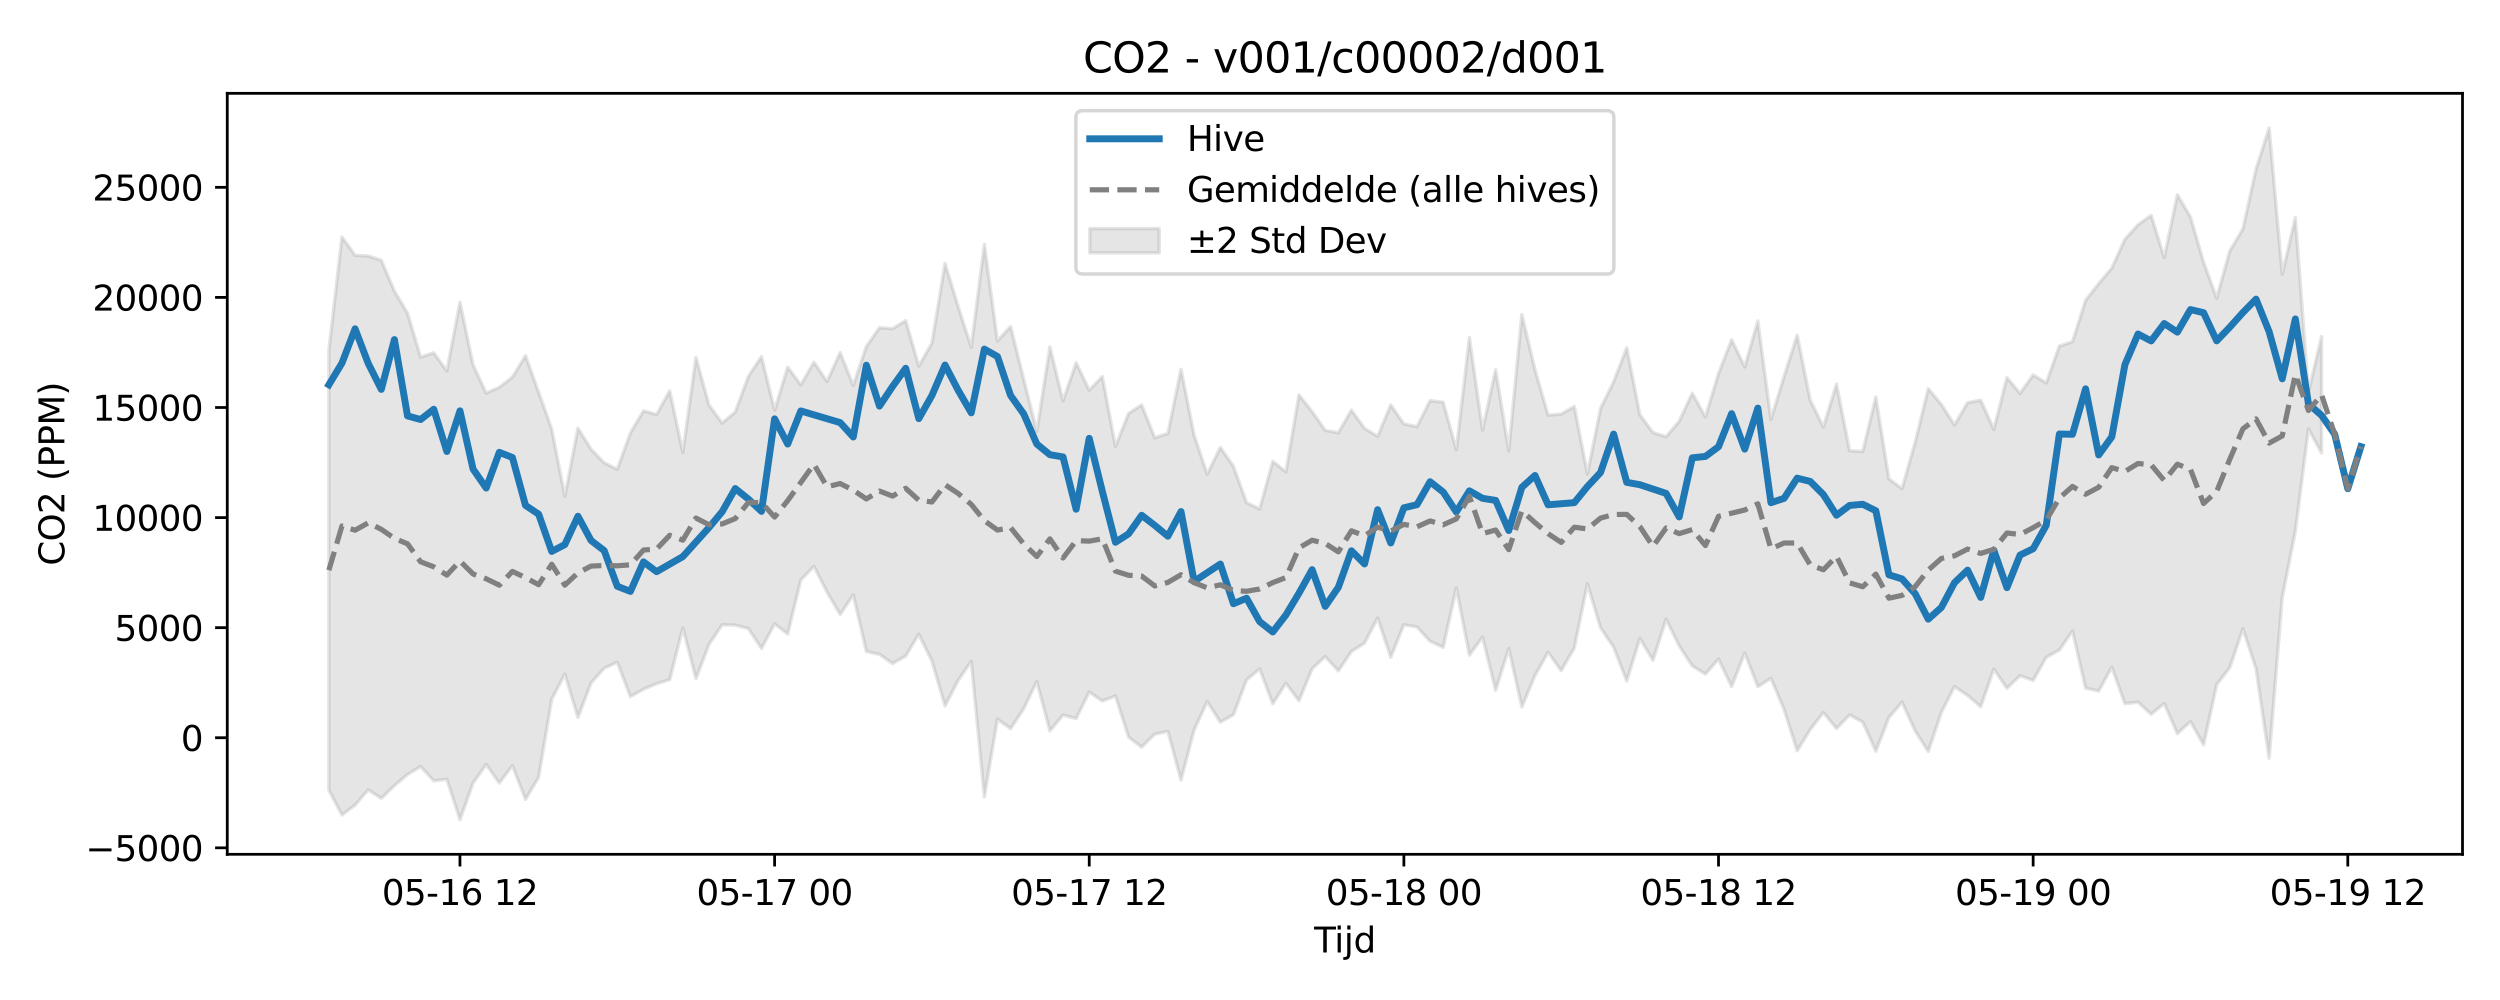 <?xml version="1.0" encoding="utf-8" standalone="no"?>
<!DOCTYPE svg PUBLIC "-//W3C//DTD SVG 1.1//EN"
  "http://www.w3.org/Graphics/SVG/1.1/DTD/svg11.dtd">
<svg xmlns:xlink="http://www.w3.org/1999/xlink" width="720pt" height="288pt" viewBox="0 0 720 288" xmlns="http://www.w3.org/2000/svg" version="1.1">
 <defs>
  <style type="text/css">*{stroke-linejoin: round; stroke-linecap: butt}</style>
 </defs>
 <g id="figure_1">
  <g id="patch_1">
   <path d="M 0 288 
L 720 288 
L 720 0 
L 0 0 
z
" style="fill: #ffffff"/>
  </g>
  <g id="axes_1">
   <g id="patch_2">
    <path d="M 65.45 246.04 
L 709.2 246.04 
L 709.2 26.88 
L 65.45 26.88 
z
" style="fill: #ffffff"/>
   </g>
   <g id="FillBetweenPolyCollection_1">
    <defs>
     <path id="m7b0a64f5c0" d="M 94.711 -187.105 
L 94.711 -60.444 
L 98.487 -53.278 
L 102.263 -56.125 
L 106.038 -60.528 
L 109.814 -58.082 
L 113.59 -61.731 
L 117.365 -64.945 
L 121.141 -67.249 
L 124.917 -63.123 
L 128.692 -63.561 
L 132.468 -51.922 
L 136.244 -62.464 
L 140.019 -67.837 
L 143.795 -62.475 
L 147.571 -67.475 
L 151.346 -57.77 
L 155.122 -64.133 
L 158.898 -86.583 
L 162.673 -93.879 
L 166.449 -81.351 
L 170.225 -91.306 
L 174 -95.537 
L 177.776 -97.258 
L 181.552 -87.353 
L 185.327 -89.508 
L 189.103 -91.106 
L 192.879 -92.249 
L 196.654 -107.165 
L 200.43 -92.537 
L 204.205 -102.428 
L 207.981 -108.059 
L 211.757 -107.961 
L 215.532 -106.969 
L 219.308 -101.253 
L 223.084 -108.313 
L 226.859 -105.41 
L 230.635 -120.956 
L 234.411 -124.876 
L 238.186 -117.472 
L 241.962 -111.011 
L 245.738 -116.685 
L 249.513 -100.387 
L 253.289 -99.539 
L 257.065 -96.896 
L 260.84 -99.074 
L 264.616 -105.324 
L 268.392 -97.644 
L 272.167 -84.689 
L 275.943 -92.015 
L 279.719 -97.522 
L 283.494 -58.496 
L 287.27 -80.892 
L 291.046 -78.141 
L 294.821 -83.882 
L 298.597 -91.695 
L 302.373 -77.505 
L 306.148 -82.047 
L 309.924 -81.052 
L 313.7 -88.68 
L 317.475 -86.093 
L 321.251 -87.578 
L 325.027 -75.714 
L 328.802 -72.817 
L 332.578 -76.567 
L 336.354 -77.358 
L 340.129 -63.313 
L 343.905 -77.748 
L 347.681 -85.948 
L 351.456 -80.018 
L 355.232 -82.149 
L 359.008 -92.171 
L 362.783 -95.346 
L 366.559 -85.295 
L 370.335 -91.21 
L 374.11 -86.142 
L 377.886 -95.381 
L 381.662 -98.91 
L 385.437 -94.781 
L 389.213 -100.367 
L 392.988 -102.785 
L 396.764 -110.024 
L 400.54 -98.703 
L 404.315 -108.068 
L 408.091 -107.424 
L 411.867 -103.315 
L 415.642 -101.573 
L 419.418 -118.607 
L 423.194 -99.331 
L 426.969 -104.513 
L 430.745 -89.19 
L 434.521 -101.226 
L 438.296 -84.387 
L 442.072 -93.44 
L 445.848 -100.153 
L 449.623 -94.847 
L 453.399 -101.395 
L 457.175 -119.837 
L 460.95 -107.203 
L 464.726 -101.606 
L 468.502 -91.882 
L 472.277 -104.135 
L 476.053 -97.851 
L 479.829 -109.66 
L 483.604 -101.975 
L 487.38 -96.219 
L 491.156 -93.853 
L 494.931 -98.172 
L 498.707 -90.28 
L 502.483 -99.911 
L 506.258 -90.246 
L 510.034 -92.628 
L 513.81 -83.674 
L 517.585 -71.761 
L 521.361 -77.88 
L 525.137 -82.792 
L 528.912 -78.2 
L 532.688 -82.088 
L 536.464 -80.06 
L 540.239 -71.636 
L 544.015 -81.387 
L 547.791 -85.769 
L 551.566 -77.477 
L 555.342 -71.582 
L 559.118 -82.838 
L 562.893 -90.273 
L 566.669 -87.716 
L 570.445 -84.475 
L 574.22 -95.284 
L 577.996 -89.759 
L 581.771 -93.396 
L 585.547 -92.038 
L 589.323 -98.691 
L 593.098 -100.789 
L 596.874 -106.242 
L 600.65 -89.82 
L 604.425 -88.989 
L 608.201 -95.857 
L 611.977 -85.34 
L 615.752 -85.765 
L 619.528 -82.292 
L 623.304 -85.388 
L 627.079 -76.699 
L 630.855 -80.175 
L 634.631 -73.492 
L 638.406 -90.816 
L 642.182 -95.739 
L 645.958 -106.903 
L 649.733 -95.431 
L 653.509 -69.611 
L 657.285 -115.909 
L 661.06 -135.003 
L 664.836 -164.475 
L 668.612 -157.532 
L 668.612 -191.076 
L 668.612 -191.076 
L 664.836 -175.093 
L 661.06 -225.334 
L 657.285 -208.996 
L 653.509 -251.158 
L 649.733 -239.272 
L 645.958 -222.105 
L 642.182 -215.744 
L 638.406 -202.152 
L 634.631 -212.501 
L 630.855 -225.487 
L 627.079 -231.922 
L 623.304 -213.811 
L 619.528 -225.991 
L 615.752 -223.26 
L 611.977 -219.089 
L 608.201 -210.789 
L 604.425 -206.336 
L 600.65 -201.491 
L 596.874 -189.58 
L 593.098 -188.325 
L 589.323 -177.73 
L 585.547 -180.012 
L 581.771 -174.715 
L 577.996 -179.248 
L 574.22 -164.304 
L 570.445 -172.755 
L 566.669 -172.029 
L 562.893 -165.588 
L 559.118 -171.502 
L 555.342 -176.057 
L 551.566 -160.604 
L 547.791 -147.289 
L 544.015 -150.065 
L 540.239 -173.669 
L 536.464 -157.962 
L 532.688 -158.207 
L 528.912 -177.362 
L 525.137 -165.024 
L 521.361 -172.724 
L 517.585 -191.468 
L 513.81 -179.549 
L 510.034 -167.215 
L 506.258 -195.549 
L 502.483 -182.325 
L 498.707 -190.163 
L 494.931 -180.408 
L 491.156 -167.897 
L 487.38 -174.751 
L 483.604 -166.671 
L 479.829 -162.204 
L 476.053 -163.425 
L 472.277 -168.575 
L 468.502 -187.835 
L 464.726 -178.037 
L 460.95 -170.373 
L 457.175 -151.492 
L 453.399 -170.934 
L 449.623 -168.745 
L 445.848 -168.451 
L 442.072 -181.538 
L 438.296 -197.419 
L 434.521 -158.177 
L 430.745 -181.523 
L 426.969 -164.136 
L 423.194 -190.748 
L 419.418 -158.499 
L 415.642 -172.156 
L 411.867 -172.624 
L 408.091 -165.134 
L 404.315 -165.889 
L 400.54 -171.371 
L 396.764 -162.354 
L 392.988 -164.627 
L 389.213 -169.891 
L 385.437 -163.368 
L 381.662 -164.066 
L 377.886 -169.45 
L 374.11 -174.274 
L 370.335 -152.114 
L 366.559 -155.125 
L 362.783 -141.398 
L 359.008 -143.257 
L 355.232 -153.719 
L 351.456 -159.143 
L 347.681 -151.454 
L 343.905 -162.636 
L 340.129 -181.654 
L 336.354 -163.167 
L 332.578 -161.921 
L 328.802 -171.378 
L 325.027 -168.927 
L 321.251 -159.44 
L 317.475 -179.556 
L 313.7 -175.627 
L 309.924 -183.516 
L 306.148 -172.548 
L 302.373 -188.106 
L 298.597 -163.743 
L 294.821 -178.84 
L 291.046 -193.989 
L 287.27 -189.79 
L 283.494 -217.617 
L 279.719 -187.956 
L 275.943 -199.765 
L 272.167 -212.116 
L 268.392 -189.207 
L 264.616 -182.557 
L 260.84 -195.654 
L 257.065 -193.342 
L 253.289 -193.624 
L 249.513 -188.223 
L 245.738 -176.984 
L 241.962 -186.466 
L 238.186 -178.114 
L 234.411 -183.705 
L 230.635 -177.158 
L 226.859 -182.252 
L 223.084 -169.85 
L 219.308 -185.285 
L 215.532 -179.594 
L 211.757 -169.344 
L 207.981 -166.145 
L 204.205 -171.314 
L 200.43 -185.058 
L 196.654 -157.712 
L 192.879 -175.436 
L 189.103 -168.634 
L 185.327 -169.672 
L 181.552 -163.309 
L 177.776 -152.846 
L 174 -154.721 
L 170.225 -158.628 
L 166.449 -164.668 
L 162.673 -145.099 
L 158.898 -164.419 
L 155.122 -175.077 
L 151.346 -185.539 
L 147.571 -179.387 
L 143.795 -176.456 
L 140.019 -174.781 
L 136.244 -182.924 
L 132.468 -200.938 
L 128.692 -181.185 
L 124.917 -186.399 
L 121.141 -185.162 
L 117.365 -197.819 
L 113.59 -204.156 
L 109.814 -213.046 
L 106.038 -214.29 
L 102.263 -214.473 
L 98.487 -219.747 
L 94.711 -187.105 
z
" style="stroke: #808080; stroke-opacity: 0.2"/>
    </defs>
    <g clip-path="url(#p92a43fdd77)">
     <use xlink:href="#m7b0a64f5c0" x="0" y="288" style="fill: #808080; fill-opacity: 0.2; stroke: #808080; stroke-opacity: 0.2"/>
    </g>
   </g>
   <g id="matplotlib.axis_1">
    <g id="xtick_1">
     <g id="line2d_1">
      <defs>
       <path id="m79f111b40e" d="M 0 0 
L 0 3.5 
" style="stroke: #000000; stroke-width: 0.8"/>
      </defs>
      <g>
       <use xlink:href="#m79f111b40e" x="132.468" y="246.04" style="stroke: #000000; stroke-width: 0.8"/>
      </g>
     </g>
     <g id="text_1">
      <!-- 05-16 12 -->
      <g transform="translate(109.987 260.638) scale(0.1 -0.1)">
       <defs>
        <path id="DejaVuSans-30" d="M 2034 4250 
Q 1547 4250 1301 3770 
Q 1056 3291 1056 2328 
Q 1056 1369 1301 889 
Q 1547 409 2034 409 
Q 2525 409 2770 889 
Q 3016 1369 3016 2328 
Q 3016 3291 2770 3770 
Q 2525 4250 2034 4250 
z
M 2034 4750 
Q 2819 4750 3233 4129 
Q 3647 3509 3647 2328 
Q 3647 1150 3233 529 
Q 2819 -91 2034 -91 
Q 1250 -91 836 529 
Q 422 1150 422 2328 
Q 422 3509 836 4129 
Q 1250 4750 2034 4750 
z
" transform="scale(0.016)"/>
        <path id="DejaVuSans-35" d="M 691 4666 
L 3169 4666 
L 3169 4134 
L 1269 4134 
L 1269 2991 
Q 1406 3038 1543 3061 
Q 1681 3084 1819 3084 
Q 2600 3084 3056 2656 
Q 3513 2228 3513 1497 
Q 3513 744 3044 326 
Q 2575 -91 1722 -91 
Q 1428 -91 1123 -41 
Q 819 9 494 109 
L 494 744 
Q 775 591 1075 516 
Q 1375 441 1709 441 
Q 2250 441 2565 725 
Q 2881 1009 2881 1497 
Q 2881 1984 2565 2268 
Q 2250 2553 1709 2553 
Q 1456 2553 1204 2497 
Q 953 2441 691 2322 
L 691 4666 
z
" transform="scale(0.016)"/>
        <path id="DejaVuSans-2d" d="M 313 2009 
L 1997 2009 
L 1997 1497 
L 313 1497 
L 313 2009 
z
" transform="scale(0.016)"/>
        <path id="DejaVuSans-31" d="M 794 531 
L 1825 531 
L 1825 4091 
L 703 3866 
L 703 4441 
L 1819 4666 
L 2450 4666 
L 2450 531 
L 3481 531 
L 3481 0 
L 794 0 
L 794 531 
z
" transform="scale(0.016)"/>
        <path id="DejaVuSans-36" d="M 2113 2584 
Q 1688 2584 1439 2293 
Q 1191 2003 1191 1497 
Q 1191 994 1439 701 
Q 1688 409 2113 409 
Q 2538 409 2786 701 
Q 3034 994 3034 1497 
Q 3034 2003 2786 2293 
Q 2538 2584 2113 2584 
z
M 3366 4563 
L 3366 3988 
Q 3128 4100 2886 4159 
Q 2644 4219 2406 4219 
Q 1781 4219 1451 3797 
Q 1122 3375 1075 2522 
Q 1259 2794 1537 2939 
Q 1816 3084 2150 3084 
Q 2853 3084 3261 2657 
Q 3669 2231 3669 1497 
Q 3669 778 3244 343 
Q 2819 -91 2113 -91 
Q 1303 -91 875 529 
Q 447 1150 447 2328 
Q 447 3434 972 4092 
Q 1497 4750 2381 4750 
Q 2619 4750 2861 4703 
Q 3103 4656 3366 4563 
z
" transform="scale(0.016)"/>
        <path id="DejaVuSans-20" transform="scale(0.016)"/>
        <path id="DejaVuSans-32" d="M 1228 531 
L 3431 531 
L 3431 0 
L 469 0 
L 469 531 
Q 828 903 1448 1529 
Q 2069 2156 2228 2338 
Q 2531 2678 2651 2914 
Q 2772 3150 2772 3378 
Q 2772 3750 2511 3984 
Q 2250 4219 1831 4219 
Q 1534 4219 1204 4116 
Q 875 4013 500 3803 
L 500 4441 
Q 881 4594 1212 4672 
Q 1544 4750 1819 4750 
Q 2544 4750 2975 4387 
Q 3406 4025 3406 3419 
Q 3406 3131 3298 2873 
Q 3191 2616 2906 2266 
Q 2828 2175 2409 1742 
Q 1991 1309 1228 531 
z
" transform="scale(0.016)"/>
       </defs>
       <use xlink:href="#DejaVuSans-30"/>
       <use xlink:href="#DejaVuSans-35" transform="translate(63.623 0)"/>
       <use xlink:href="#DejaVuSans-2d" transform="translate(127.246 0)"/>
       <use xlink:href="#DejaVuSans-31" transform="translate(163.33 0)"/>
       <use xlink:href="#DejaVuSans-36" transform="translate(226.953 0)"/>
       <use xlink:href="#DejaVuSans-20" transform="translate(290.576 0)"/>
       <use xlink:href="#DejaVuSans-31" transform="translate(322.363 0)"/>
       <use xlink:href="#DejaVuSans-32" transform="translate(385.986 0)"/>
      </g>
     </g>
    </g>
    <g id="xtick_2">
     <g id="line2d_2">
      <g>
       <use xlink:href="#m79f111b40e" x="223.084" y="246.04" style="stroke: #000000; stroke-width: 0.8"/>
      </g>
     </g>
     <g id="text_2">
      <!-- 05-17 00 -->
      <g transform="translate(200.603 260.638) scale(0.1 -0.1)">
       <defs>
        <path id="DejaVuSans-37" d="M 525 4666 
L 3525 4666 
L 3525 4397 
L 1831 0 
L 1172 0 
L 2766 4134 
L 525 4134 
L 525 4666 
z
" transform="scale(0.016)"/>
       </defs>
       <use xlink:href="#DejaVuSans-30"/>
       <use xlink:href="#DejaVuSans-35" transform="translate(63.623 0)"/>
       <use xlink:href="#DejaVuSans-2d" transform="translate(127.246 0)"/>
       <use xlink:href="#DejaVuSans-31" transform="translate(163.33 0)"/>
       <use xlink:href="#DejaVuSans-37" transform="translate(226.953 0)"/>
       <use xlink:href="#DejaVuSans-20" transform="translate(290.576 0)"/>
       <use xlink:href="#DejaVuSans-30" transform="translate(322.363 0)"/>
       <use xlink:href="#DejaVuSans-30" transform="translate(385.986 0)"/>
      </g>
     </g>
    </g>
    <g id="xtick_3">
     <g id="line2d_3">
      <g>
       <use xlink:href="#m79f111b40e" x="313.7" y="246.04" style="stroke: #000000; stroke-width: 0.8"/>
      </g>
     </g>
     <g id="text_3">
      <!-- 05-17 12 -->
      <g transform="translate(291.219 260.638) scale(0.1 -0.1)">
       <use xlink:href="#DejaVuSans-30"/>
       <use xlink:href="#DejaVuSans-35" transform="translate(63.623 0)"/>
       <use xlink:href="#DejaVuSans-2d" transform="translate(127.246 0)"/>
       <use xlink:href="#DejaVuSans-31" transform="translate(163.33 0)"/>
       <use xlink:href="#DejaVuSans-37" transform="translate(226.953 0)"/>
       <use xlink:href="#DejaVuSans-20" transform="translate(290.576 0)"/>
       <use xlink:href="#DejaVuSans-31" transform="translate(322.363 0)"/>
       <use xlink:href="#DejaVuSans-32" transform="translate(385.986 0)"/>
      </g>
     </g>
    </g>
    <g id="xtick_4">
     <g id="line2d_4">
      <g>
       <use xlink:href="#m79f111b40e" x="404.315" y="246.04" style="stroke: #000000; stroke-width: 0.8"/>
      </g>
     </g>
     <g id="text_4">
      <!-- 05-18 00 -->
      <g transform="translate(381.835 260.638) scale(0.1 -0.1)">
       <defs>
        <path id="DejaVuSans-38" d="M 2034 2216 
Q 1584 2216 1326 1975 
Q 1069 1734 1069 1313 
Q 1069 891 1326 650 
Q 1584 409 2034 409 
Q 2484 409 2743 651 
Q 3003 894 3003 1313 
Q 3003 1734 2745 1975 
Q 2488 2216 2034 2216 
z
M 1403 2484 
Q 997 2584 770 2862 
Q 544 3141 544 3541 
Q 544 4100 942 4425 
Q 1341 4750 2034 4750 
Q 2731 4750 3128 4425 
Q 3525 4100 3525 3541 
Q 3525 3141 3298 2862 
Q 3072 2584 2669 2484 
Q 3125 2378 3379 2068 
Q 3634 1759 3634 1313 
Q 3634 634 3220 271 
Q 2806 -91 2034 -91 
Q 1263 -91 848 271 
Q 434 634 434 1313 
Q 434 1759 690 2068 
Q 947 2378 1403 2484 
z
M 1172 3481 
Q 1172 3119 1398 2916 
Q 1625 2713 2034 2713 
Q 2441 2713 2670 2916 
Q 2900 3119 2900 3481 
Q 2900 3844 2670 4047 
Q 2441 4250 2034 4250 
Q 1625 4250 1398 4047 
Q 1172 3844 1172 3481 
z
" transform="scale(0.016)"/>
       </defs>
       <use xlink:href="#DejaVuSans-30"/>
       <use xlink:href="#DejaVuSans-35" transform="translate(63.623 0)"/>
       <use xlink:href="#DejaVuSans-2d" transform="translate(127.246 0)"/>
       <use xlink:href="#DejaVuSans-31" transform="translate(163.33 0)"/>
       <use xlink:href="#DejaVuSans-38" transform="translate(226.953 0)"/>
       <use xlink:href="#DejaVuSans-20" transform="translate(290.576 0)"/>
       <use xlink:href="#DejaVuSans-30" transform="translate(322.363 0)"/>
       <use xlink:href="#DejaVuSans-30" transform="translate(385.986 0)"/>
      </g>
     </g>
    </g>
    <g id="xtick_5">
     <g id="line2d_5">
      <g>
       <use xlink:href="#m79f111b40e" x="494.931" y="246.04" style="stroke: #000000; stroke-width: 0.8"/>
      </g>
     </g>
     <g id="text_5">
      <!-- 05-18 12 -->
      <g transform="translate(472.451 260.638) scale(0.1 -0.1)">
       <use xlink:href="#DejaVuSans-30"/>
       <use xlink:href="#DejaVuSans-35" transform="translate(63.623 0)"/>
       <use xlink:href="#DejaVuSans-2d" transform="translate(127.246 0)"/>
       <use xlink:href="#DejaVuSans-31" transform="translate(163.33 0)"/>
       <use xlink:href="#DejaVuSans-38" transform="translate(226.953 0)"/>
       <use xlink:href="#DejaVuSans-20" transform="translate(290.576 0)"/>
       <use xlink:href="#DejaVuSans-31" transform="translate(322.363 0)"/>
       <use xlink:href="#DejaVuSans-32" transform="translate(385.986 0)"/>
      </g>
     </g>
    </g>
    <g id="xtick_6">
     <g id="line2d_6">
      <g>
       <use xlink:href="#m79f111b40e" x="585.547" y="246.04" style="stroke: #000000; stroke-width: 0.8"/>
      </g>
     </g>
     <g id="text_6">
      <!-- 05-19 00 -->
      <g transform="translate(563.067 260.638) scale(0.1 -0.1)">
       <defs>
        <path id="DejaVuSans-39" d="M 703 97 
L 703 672 
Q 941 559 1184 500 
Q 1428 441 1663 441 
Q 2288 441 2617 861 
Q 2947 1281 2994 2138 
Q 2813 1869 2534 1725 
Q 2256 1581 1919 1581 
Q 1219 1581 811 2004 
Q 403 2428 403 3163 
Q 403 3881 828 4315 
Q 1253 4750 1959 4750 
Q 2769 4750 3195 4129 
Q 3622 3509 3622 2328 
Q 3622 1225 3098 567 
Q 2575 -91 1691 -91 
Q 1453 -91 1209 -44 
Q 966 3 703 97 
z
M 1959 2075 
Q 2384 2075 2632 2365 
Q 2881 2656 2881 3163 
Q 2881 3666 2632 3958 
Q 2384 4250 1959 4250 
Q 1534 4250 1286 3958 
Q 1038 3666 1038 3163 
Q 1038 2656 1286 2365 
Q 1534 2075 1959 2075 
z
" transform="scale(0.016)"/>
       </defs>
       <use xlink:href="#DejaVuSans-30"/>
       <use xlink:href="#DejaVuSans-35" transform="translate(63.623 0)"/>
       <use xlink:href="#DejaVuSans-2d" transform="translate(127.246 0)"/>
       <use xlink:href="#DejaVuSans-31" transform="translate(163.33 0)"/>
       <use xlink:href="#DejaVuSans-39" transform="translate(226.953 0)"/>
       <use xlink:href="#DejaVuSans-20" transform="translate(290.576 0)"/>
       <use xlink:href="#DejaVuSans-30" transform="translate(322.363 0)"/>
       <use xlink:href="#DejaVuSans-30" transform="translate(385.986 0)"/>
      </g>
     </g>
    </g>
    <g id="xtick_7">
     <g id="line2d_7">
      <g>
       <use xlink:href="#m79f111b40e" x="676.163" y="246.04" style="stroke: #000000; stroke-width: 0.8"/>
      </g>
     </g>
     <g id="text_7">
      <!-- 05-19 12 -->
      <g transform="translate(653.683 260.638) scale(0.1 -0.1)">
       <use xlink:href="#DejaVuSans-30"/>
       <use xlink:href="#DejaVuSans-35" transform="translate(63.623 0)"/>
       <use xlink:href="#DejaVuSans-2d" transform="translate(127.246 0)"/>
       <use xlink:href="#DejaVuSans-31" transform="translate(163.33 0)"/>
       <use xlink:href="#DejaVuSans-39" transform="translate(226.953 0)"/>
       <use xlink:href="#DejaVuSans-20" transform="translate(290.576 0)"/>
       <use xlink:href="#DejaVuSans-31" transform="translate(322.363 0)"/>
       <use xlink:href="#DejaVuSans-32" transform="translate(385.986 0)"/>
      </g>
     </g>
    </g>
    <g id="text_8">
     <!-- Tijd -->
     <g transform="translate(378.475 274.317) scale(0.1 -0.1)">
      <defs>
       <path id="DejaVuSans-54" d="M -19 4666 
L 3928 4666 
L 3928 4134 
L 2272 4134 
L 2272 0 
L 1638 0 
L 1638 4134 
L -19 4134 
L -19 4666 
z
" transform="scale(0.016)"/>
       <path id="DejaVuSans-69" d="M 603 3500 
L 1178 3500 
L 1178 0 
L 603 0 
L 603 3500 
z
M 603 4863 
L 1178 4863 
L 1178 4134 
L 603 4134 
L 603 4863 
z
" transform="scale(0.016)"/>
       <path id="DejaVuSans-6a" d="M 603 3500 
L 1178 3500 
L 1178 -63 
Q 1178 -731 923 -1031 
Q 669 -1331 103 -1331 
L -116 -1331 
L -116 -844 
L 38 -844 
Q 366 -844 484 -692 
Q 603 -541 603 -63 
L 603 3500 
z
M 603 4863 
L 1178 4863 
L 1178 4134 
L 603 4134 
L 603 4863 
z
" transform="scale(0.016)"/>
       <path id="DejaVuSans-64" d="M 2906 2969 
L 2906 4863 
L 3481 4863 
L 3481 0 
L 2906 0 
L 2906 525 
Q 2725 213 2448 61 
Q 2172 -91 1784 -91 
Q 1150 -91 751 415 
Q 353 922 353 1747 
Q 353 2572 751 3078 
Q 1150 3584 1784 3584 
Q 2172 3584 2448 3432 
Q 2725 3281 2906 2969 
z
M 947 1747 
Q 947 1113 1208 752 
Q 1469 391 1925 391 
Q 2381 391 2643 752 
Q 2906 1113 2906 1747 
Q 2906 2381 2643 2742 
Q 2381 3103 1925 3103 
Q 1469 3103 1208 2742 
Q 947 2381 947 1747 
z
" transform="scale(0.016)"/>
      </defs>
      <use xlink:href="#DejaVuSans-54"/>
      <use xlink:href="#DejaVuSans-69" transform="translate(57.959 0)"/>
      <use xlink:href="#DejaVuSans-6a" transform="translate(85.742 0)"/>
      <use xlink:href="#DejaVuSans-64" transform="translate(113.525 0)"/>
     </g>
    </g>
   </g>
   <g id="matplotlib.axis_2">
    <g id="ytick_1">
     <g id="line2d_8">
      <defs>
       <path id="m60a810a95f" d="M 0 0 
L -3.5 0 
" style="stroke: #000000; stroke-width: 0.8"/>
      </defs>
      <g>
       <use xlink:href="#m60a810a95f" x="65.45" y="244.177" style="stroke: #000000; stroke-width: 0.8"/>
      </g>
     </g>
     <g id="text_9">
      <!-- −5000 -->
      <g transform="translate(24.62 247.977) scale(0.1 -0.1)">
       <defs>
        <path id="DejaVuSans-2212" d="M 678 2272 
L 4684 2272 
L 4684 1741 
L 678 1741 
L 678 2272 
z
" transform="scale(0.016)"/>
       </defs>
       <use xlink:href="#DejaVuSans-2212"/>
       <use xlink:href="#DejaVuSans-35" transform="translate(83.789 0)"/>
       <use xlink:href="#DejaVuSans-30" transform="translate(147.412 0)"/>
       <use xlink:href="#DejaVuSans-30" transform="translate(211.035 0)"/>
       <use xlink:href="#DejaVuSans-30" transform="translate(274.658 0)"/>
      </g>
     </g>
    </g>
    <g id="ytick_2">
     <g id="line2d_9">
      <g>
       <use xlink:href="#m60a810a95f" x="65.45" y="212.473" style="stroke: #000000; stroke-width: 0.8"/>
      </g>
     </g>
     <g id="text_10">
      <!-- 0 -->
      <g transform="translate(52.087 216.272) scale(0.1 -0.1)">
       <use xlink:href="#DejaVuSans-30"/>
      </g>
     </g>
    </g>
    <g id="ytick_3">
     <g id="line2d_10">
      <g>
       <use xlink:href="#m60a810a95f" x="65.45" y="180.769" style="stroke: #000000; stroke-width: 0.8"/>
      </g>
     </g>
     <g id="text_11">
      <!-- 5000 -->
      <g transform="translate(33 184.568) scale(0.1 -0.1)">
       <use xlink:href="#DejaVuSans-35"/>
       <use xlink:href="#DejaVuSans-30" transform="translate(63.623 0)"/>
       <use xlink:href="#DejaVuSans-30" transform="translate(127.246 0)"/>
       <use xlink:href="#DejaVuSans-30" transform="translate(190.869 0)"/>
      </g>
     </g>
    </g>
    <g id="ytick_4">
     <g id="line2d_11">
      <g>
       <use xlink:href="#m60a810a95f" x="65.45" y="149.064" style="stroke: #000000; stroke-width: 0.8"/>
      </g>
     </g>
     <g id="text_12">
      <!-- 10000 -->
      <g transform="translate(26.637 152.864) scale(0.1 -0.1)">
       <use xlink:href="#DejaVuSans-31"/>
       <use xlink:href="#DejaVuSans-30" transform="translate(63.623 0)"/>
       <use xlink:href="#DejaVuSans-30" transform="translate(127.246 0)"/>
       <use xlink:href="#DejaVuSans-30" transform="translate(190.869 0)"/>
       <use xlink:href="#DejaVuSans-30" transform="translate(254.492 0)"/>
      </g>
     </g>
    </g>
    <g id="ytick_5">
     <g id="line2d_12">
      <g>
       <use xlink:href="#m60a810a95f" x="65.45" y="117.36" style="stroke: #000000; stroke-width: 0.8"/>
      </g>
     </g>
     <g id="text_13">
      <!-- 15000 -->
      <g transform="translate(26.637 121.159) scale(0.1 -0.1)">
       <use xlink:href="#DejaVuSans-31"/>
       <use xlink:href="#DejaVuSans-35" transform="translate(63.623 0)"/>
       <use xlink:href="#DejaVuSans-30" transform="translate(127.246 0)"/>
       <use xlink:href="#DejaVuSans-30" transform="translate(190.869 0)"/>
       <use xlink:href="#DejaVuSans-30" transform="translate(254.492 0)"/>
      </g>
     </g>
    </g>
    <g id="ytick_6">
     <g id="line2d_13">
      <g>
       <use xlink:href="#m60a810a95f" x="65.45" y="85.656" style="stroke: #000000; stroke-width: 0.8"/>
      </g>
     </g>
     <g id="text_14">
      <!-- 20000 -->
      <g transform="translate(26.637 89.455) scale(0.1 -0.1)">
       <use xlink:href="#DejaVuSans-32"/>
       <use xlink:href="#DejaVuSans-30" transform="translate(63.623 0)"/>
       <use xlink:href="#DejaVuSans-30" transform="translate(127.246 0)"/>
       <use xlink:href="#DejaVuSans-30" transform="translate(190.869 0)"/>
       <use xlink:href="#DejaVuSans-30" transform="translate(254.492 0)"/>
      </g>
     </g>
    </g>
    <g id="ytick_7">
     <g id="line2d_14">
      <g>
       <use xlink:href="#m60a810a95f" x="65.45" y="53.951" style="stroke: #000000; stroke-width: 0.8"/>
      </g>
     </g>
     <g id="text_15">
      <!-- 25000 -->
      <g transform="translate(26.637 57.75) scale(0.1 -0.1)">
       <use xlink:href="#DejaVuSans-32"/>
       <use xlink:href="#DejaVuSans-35" transform="translate(63.623 0)"/>
       <use xlink:href="#DejaVuSans-30" transform="translate(127.246 0)"/>
       <use xlink:href="#DejaVuSans-30" transform="translate(190.869 0)"/>
       <use xlink:href="#DejaVuSans-30" transform="translate(254.492 0)"/>
      </g>
     </g>
    </g>
    <g id="text_16">
     <!-- CO2 (PPM) -->
     <g transform="translate(18.541 162.903) rotate(-90) scale(0.1 -0.1)">
      <defs>
       <path id="DejaVuSans-43" d="M 4122 4306 
L 4122 3641 
Q 3803 3938 3442 4084 
Q 3081 4231 2675 4231 
Q 1875 4231 1450 3742 
Q 1025 3253 1025 2328 
Q 1025 1406 1450 917 
Q 1875 428 2675 428 
Q 3081 428 3442 575 
Q 3803 722 4122 1019 
L 4122 359 
Q 3791 134 3420 21 
Q 3050 -91 2638 -91 
Q 1578 -91 968 557 
Q 359 1206 359 2328 
Q 359 3453 968 4101 
Q 1578 4750 2638 4750 
Q 3056 4750 3426 4639 
Q 3797 4528 4122 4306 
z
" transform="scale(0.016)"/>
       <path id="DejaVuSans-4f" d="M 2522 4238 
Q 1834 4238 1429 3725 
Q 1025 3213 1025 2328 
Q 1025 1447 1429 934 
Q 1834 422 2522 422 
Q 3209 422 3611 934 
Q 4013 1447 4013 2328 
Q 4013 3213 3611 3725 
Q 3209 4238 2522 4238 
z
M 2522 4750 
Q 3503 4750 4090 4092 
Q 4678 3434 4678 2328 
Q 4678 1225 4090 567 
Q 3503 -91 2522 -91 
Q 1538 -91 948 565 
Q 359 1222 359 2328 
Q 359 3434 948 4092 
Q 1538 4750 2522 4750 
z
" transform="scale(0.016)"/>
       <path id="DejaVuSans-28" d="M 1984 4856 
Q 1566 4138 1362 3434 
Q 1159 2731 1159 2009 
Q 1159 1288 1364 580 
Q 1569 -128 1984 -844 
L 1484 -844 
Q 1016 -109 783 600 
Q 550 1309 550 2009 
Q 550 2706 781 3412 
Q 1013 4119 1484 4856 
L 1984 4856 
z
" transform="scale(0.016)"/>
       <path id="DejaVuSans-50" d="M 1259 4147 
L 1259 2394 
L 2053 2394 
Q 2494 2394 2734 2622 
Q 2975 2850 2975 3272 
Q 2975 3691 2734 3919 
Q 2494 4147 2053 4147 
L 1259 4147 
z
M 628 4666 
L 2053 4666 
Q 2838 4666 3239 4311 
Q 3641 3956 3641 3272 
Q 3641 2581 3239 2228 
Q 2838 1875 2053 1875 
L 1259 1875 
L 1259 0 
L 628 0 
L 628 4666 
z
" transform="scale(0.016)"/>
       <path id="DejaVuSans-4d" d="M 628 4666 
L 1569 4666 
L 2759 1491 
L 3956 4666 
L 4897 4666 
L 4897 0 
L 4281 0 
L 4281 4097 
L 3078 897 
L 2444 897 
L 1241 4097 
L 1241 0 
L 628 0 
L 628 4666 
z
" transform="scale(0.016)"/>
       <path id="DejaVuSans-29" d="M 513 4856 
L 1013 4856 
Q 1481 4119 1714 3412 
Q 1947 2706 1947 2009 
Q 1947 1309 1714 600 
Q 1481 -109 1013 -844 
L 513 -844 
Q 928 -128 1133 580 
Q 1338 1288 1338 2009 
Q 1338 2731 1133 3434 
Q 928 4138 513 4856 
z
" transform="scale(0.016)"/>
      </defs>
      <use xlink:href="#DejaVuSans-43"/>
      <use xlink:href="#DejaVuSans-4f" transform="translate(69.824 0)"/>
      <use xlink:href="#DejaVuSans-32" transform="translate(148.535 0)"/>
      <use xlink:href="#DejaVuSans-20" transform="translate(212.158 0)"/>
      <use xlink:href="#DejaVuSans-28" transform="translate(243.945 0)"/>
      <use xlink:href="#DejaVuSans-50" transform="translate(282.959 0)"/>
      <use xlink:href="#DejaVuSans-50" transform="translate(343.262 0)"/>
      <use xlink:href="#DejaVuSans-4d" transform="translate(403.564 0)"/>
      <use xlink:href="#DejaVuSans-29" transform="translate(489.844 0)"/>
     </g>
    </g>
   </g>
   <g id="line2d_15">
    <path d="M 94.711 110.81 
L 98.487 104.562 
L 102.263 94.704 
L 106.038 104.634 
L 109.814 112.138 
L 113.59 97.807 
L 117.365 119.784 
L 121.141 120.82 
L 124.917 117.867 
L 128.692 130.025 
L 132.468 118.327 
L 136.244 135.099 
L 140.019 140.555 
L 143.795 130.27 
L 147.571 131.752 
L 151.346 145.554 
L 155.122 148.072 
L 158.898 158.81 
L 162.673 156.836 
L 166.449 148.68 
L 170.225 155.661 
L 174 158.573 
L 177.776 168.85 
L 181.552 170.325 
L 185.327 161.82 
L 189.103 164.646 
L 196.654 160.302 
L 204.205 151.918 
L 207.981 147.373 
L 211.757 140.705 
L 215.532 143.742 
L 219.308 147.276 
L 223.084 120.638 
L 226.859 127.882 
L 230.635 118.353 
L 241.962 121.708 
L 245.738 125.85 
L 249.513 105.181 
L 253.289 116.964 
L 257.065 111.288 
L 260.84 106.067 
L 264.616 120.565 
L 268.392 113.904 
L 272.167 105.128 
L 275.943 112.379 
L 279.719 118.892 
L 283.494 100.55 
L 287.27 102.681 
L 291.046 113.895 
L 294.821 119.196 
L 298.597 127.879 
L 302.373 130.959 
L 306.148 131.589 
L 309.924 146.655 
L 313.7 126.247 
L 317.475 141.531 
L 321.251 156.175 
L 325.027 153.744 
L 328.802 148.403 
L 332.578 151.315 
L 336.354 154.422 
L 340.129 147.333 
L 343.905 167.431 
L 351.456 162.444 
L 355.232 173.879 
L 359.008 172.291 
L 362.783 179.025 
L 366.559 182.001 
L 370.335 177.11 
L 374.11 170.826 
L 377.886 164.063 
L 381.662 174.631 
L 385.437 169.152 
L 389.213 158.628 
L 392.988 162.412 
L 396.764 146.792 
L 400.54 156.371 
L 404.315 146.247 
L 408.091 145.349 
L 411.867 138.741 
L 415.642 141.715 
L 419.418 147.439 
L 423.194 141.364 
L 426.969 143.514 
L 430.745 144.114 
L 434.521 152.79 
L 438.296 140.341 
L 442.072 136.941 
L 445.848 145.38 
L 453.399 144.768 
L 457.175 140.128 
L 460.95 136.093 
L 464.726 125.022 
L 468.502 138.919 
L 472.277 139.595 
L 479.829 142.096 
L 483.604 148.874 
L 487.38 131.849 
L 491.156 131.46 
L 494.931 128.656 
L 498.707 119.131 
L 502.483 129.347 
L 506.258 117.544 
L 510.034 144.774 
L 513.81 143.522 
L 517.585 137.711 
L 521.361 138.663 
L 525.137 142.444 
L 528.912 148.39 
L 532.688 145.568 
L 536.464 145.232 
L 540.239 147.094 
L 544.015 165.548 
L 547.791 166.728 
L 551.566 170.972 
L 555.342 178.317 
L 559.118 174.933 
L 562.893 167.814 
L 566.669 164.198 
L 570.445 172.046 
L 574.22 158.489 
L 577.996 169.245 
L 581.771 159.861 
L 585.547 158.035 
L 589.323 151.284 
L 593.098 124.999 
L 596.874 125.079 
L 600.65 111.985 
L 604.425 131.016 
L 608.201 125.812 
L 611.977 105.008 
L 615.752 96.207 
L 619.528 98.188 
L 623.304 93.17 
L 627.079 95.661 
L 630.855 89.156 
L 634.631 90.063 
L 638.406 98.166 
L 642.182 94.219 
L 645.958 90.012 
L 649.733 86.157 
L 653.509 95.522 
L 657.285 109.091 
L 661.06 91.863 
L 664.836 116.339 
L 668.612 119.626 
L 672.387 125.042 
L 676.163 140.745 
L 679.939 128.634 
L 679.939 128.634 
" clip-path="url(#p92a43fdd77)" style="fill: none; stroke: #1f77b4; stroke-width: 2; stroke-linecap: square"/>
   </g>
   <g id="line2d_16">
    <path d="M 94.711 164.225 
L 98.487 151.487 
L 102.263 152.701 
L 106.038 150.591 
L 109.814 152.436 
L 113.59 155.056 
L 117.365 156.618 
L 121.141 161.795 
L 124.917 163.239 
L 128.692 165.627 
L 132.468 161.57 
L 136.244 165.306 
L 140.019 166.691 
L 143.795 168.534 
L 147.571 164.569 
L 151.346 166.345 
L 155.122 168.395 
L 158.898 162.499 
L 162.673 168.511 
L 166.449 164.991 
L 170.225 163.033 
L 174 162.871 
L 177.776 162.948 
L 181.552 162.669 
L 185.327 158.41 
L 189.103 158.13 
L 192.879 154.157 
L 196.654 155.562 
L 200.43 149.202 
L 204.205 151.129 
L 207.981 150.898 
L 211.757 149.348 
L 215.532 144.719 
L 219.308 144.731 
L 223.084 148.918 
L 226.859 144.169 
L 234.411 133.71 
L 238.186 140.207 
L 241.962 139.262 
L 245.738 141.165 
L 249.513 143.695 
L 253.289 141.419 
L 257.065 142.881 
L 260.84 140.636 
L 264.616 144.059 
L 268.392 144.575 
L 272.167 139.597 
L 275.943 142.11 
L 279.719 145.261 
L 283.494 149.944 
L 287.27 152.659 
L 291.046 151.935 
L 294.821 156.639 
L 298.597 160.281 
L 302.373 155.194 
L 306.148 160.702 
L 309.924 155.716 
L 313.7 155.846 
L 317.475 155.176 
L 321.251 164.491 
L 325.027 165.679 
L 328.802 165.903 
L 332.578 168.756 
L 336.354 167.738 
L 340.129 165.516 
L 343.905 167.808 
L 347.681 169.299 
L 351.456 168.42 
L 355.232 170.066 
L 359.008 170.286 
L 362.783 169.628 
L 366.559 167.79 
L 370.335 166.338 
L 374.11 157.792 
L 377.886 155.584 
L 381.662 156.512 
L 385.437 158.926 
L 389.213 152.871 
L 392.988 154.294 
L 396.764 151.811 
L 400.54 152.963 
L 404.315 151.022 
L 408.091 151.721 
L 411.867 150.031 
L 415.642 151.136 
L 419.418 149.447 
L 423.194 142.96 
L 426.969 153.675 
L 430.745 152.643 
L 434.521 158.299 
L 438.296 147.097 
L 442.072 150.511 
L 445.848 153.698 
L 449.623 156.204 
L 453.399 151.835 
L 457.175 152.336 
L 460.95 149.212 
L 464.726 148.178 
L 468.502 148.141 
L 472.277 151.645 
L 476.053 157.362 
L 479.829 152.068 
L 483.604 153.677 
L 487.38 152.515 
L 491.156 157.125 
L 494.931 148.71 
L 502.483 146.882 
L 506.258 145.102 
L 510.034 158.079 
L 513.81 156.388 
L 517.585 156.385 
L 521.361 162.698 
L 525.137 164.092 
L 528.912 160.219 
L 532.688 167.853 
L 536.464 168.989 
L 540.239 165.347 
L 544.015 172.274 
L 547.791 171.471 
L 551.566 168.96 
L 555.342 164.181 
L 559.118 160.83 
L 562.893 160.069 
L 566.669 158.128 
L 570.445 159.385 
L 574.22 158.206 
L 577.996 153.497 
L 581.771 153.945 
L 585.547 151.975 
L 589.323 149.79 
L 593.098 143.443 
L 596.874 140.089 
L 600.65 142.344 
L 604.425 140.337 
L 608.201 134.677 
L 611.977 135.785 
L 615.752 133.488 
L 619.528 133.859 
L 623.304 138.4 
L 627.079 133.689 
L 630.855 135.169 
L 634.631 145.004 
L 638.406 141.516 
L 642.182 132.259 
L 645.958 123.496 
L 649.733 120.649 
L 653.509 127.615 
L 657.285 125.547 
L 661.06 107.832 
L 664.836 118.216 
L 668.612 113.696 
L 672.387 125.042 
L 676.163 140.745 
L 679.939 128.634 
L 679.939 128.634 
" clip-path="url(#p92a43fdd77)" style="fill: none; stroke-dasharray: 5.55,2.4; stroke-dashoffset: 0; stroke: #808080; stroke-width: 1.5"/>
   </g>
   <g id="patch_3">
    <path d="M 65.45 246.04 
L 65.45 26.88 
" style="fill: none; stroke: #000000; stroke-width: 0.8; stroke-linejoin: miter; stroke-linecap: square"/>
   </g>
   <g id="patch_4">
    <path d="M 709.2 246.04 
L 709.2 26.88 
" style="fill: none; stroke: #000000; stroke-width: 0.8; stroke-linejoin: miter; stroke-linecap: square"/>
   </g>
   <g id="patch_5">
    <path d="M 65.45 246.04 
L 709.2 246.04 
" style="fill: none; stroke: #000000; stroke-width: 0.8; stroke-linejoin: miter; stroke-linecap: square"/>
   </g>
   <g id="patch_6">
    <path d="M 65.45 26.88 
L 709.2 26.88 
" style="fill: none; stroke: #000000; stroke-width: 0.8; stroke-linejoin: miter; stroke-linecap: square"/>
   </g>
   <g id="text_17">
    <!-- CO2 - v001/c00002/d001 -->
    <g transform="translate(311.922 20.88) scale(0.12 -0.12)">
     <defs>
      <path id="DejaVuSans-76" d="M 191 3500 
L 800 3500 
L 1894 563 
L 2988 3500 
L 3597 3500 
L 2284 0 
L 1503 0 
L 191 3500 
z
" transform="scale(0.016)"/>
      <path id="DejaVuSans-2f" d="M 1625 4666 
L 2156 4666 
L 531 -594 
L 0 -594 
L 1625 4666 
z
" transform="scale(0.016)"/>
      <path id="DejaVuSans-63" d="M 3122 3366 
L 3122 2828 
Q 2878 2963 2633 3030 
Q 2388 3097 2138 3097 
Q 1578 3097 1268 2742 
Q 959 2388 959 1747 
Q 959 1106 1268 751 
Q 1578 397 2138 397 
Q 2388 397 2633 464 
Q 2878 531 3122 666 
L 3122 134 
Q 2881 22 2623 -34 
Q 2366 -91 2075 -91 
Q 1284 -91 818 406 
Q 353 903 353 1747 
Q 353 2603 823 3093 
Q 1294 3584 2113 3584 
Q 2378 3584 2631 3529 
Q 2884 3475 3122 3366 
z
" transform="scale(0.016)"/>
     </defs>
     <use xlink:href="#DejaVuSans-43"/>
     <use xlink:href="#DejaVuSans-4f" transform="translate(69.824 0)"/>
     <use xlink:href="#DejaVuSans-32" transform="translate(148.535 0)"/>
     <use xlink:href="#DejaVuSans-20" transform="translate(212.158 0)"/>
     <use xlink:href="#DejaVuSans-2d" transform="translate(243.945 0)"/>
     <use xlink:href="#DejaVuSans-20" transform="translate(280.029 0)"/>
     <use xlink:href="#DejaVuSans-76" transform="translate(311.816 0)"/>
     <use xlink:href="#DejaVuSans-30" transform="translate(370.996 0)"/>
     <use xlink:href="#DejaVuSans-30" transform="translate(434.619 0)"/>
     <use xlink:href="#DejaVuSans-31" transform="translate(498.242 0)"/>
     <use xlink:href="#DejaVuSans-2f" transform="translate(561.865 0)"/>
     <use xlink:href="#DejaVuSans-63" transform="translate(595.557 0)"/>
     <use xlink:href="#DejaVuSans-30" transform="translate(650.537 0)"/>
     <use xlink:href="#DejaVuSans-30" transform="translate(714.16 0)"/>
     <use xlink:href="#DejaVuSans-30" transform="translate(777.783 0)"/>
     <use xlink:href="#DejaVuSans-30" transform="translate(841.406 0)"/>
     <use xlink:href="#DejaVuSans-32" transform="translate(905.029 0)"/>
     <use xlink:href="#DejaVuSans-2f" transform="translate(968.652 0)"/>
     <use xlink:href="#DejaVuSans-64" transform="translate(1002.344 0)"/>
     <use xlink:href="#DejaVuSans-30" transform="translate(1065.82 0)"/>
     <use xlink:href="#DejaVuSans-30" transform="translate(1129.443 0)"/>
     <use xlink:href="#DejaVuSans-31" transform="translate(1193.066 0)"/>
    </g>
   </g>
   <g id="legend_1">
    <g id="patch_7">
     <path d="M 311.853 78.914 
L 462.797 78.914 
Q 464.797 78.914 464.797 76.914 
L 464.797 33.88 
Q 464.797 31.88 462.797 31.88 
L 311.853 31.88 
Q 309.853 31.88 309.853 33.88 
L 309.853 76.914 
Q 309.853 78.914 311.853 78.914 
z
" style="fill: #ffffff; opacity: 0.8; stroke: #cccccc; stroke-linejoin: miter"/>
    </g>
    <g id="line2d_17">
     <path d="M 313.853 39.978 
L 323.853 39.978 
L 333.853 39.978 
" style="fill: none; stroke: #1f77b4; stroke-width: 2; stroke-linecap: square"/>
    </g>
    <g id="text_18">
     <!-- Hive -->
     <g transform="translate(341.853 43.478) scale(0.1 -0.1)">
      <defs>
       <path id="DejaVuSans-48" d="M 628 4666 
L 1259 4666 
L 1259 2753 
L 3553 2753 
L 3553 4666 
L 4184 4666 
L 4184 0 
L 3553 0 
L 3553 2222 
L 1259 2222 
L 1259 0 
L 628 0 
L 628 4666 
z
" transform="scale(0.016)"/>
       <path id="DejaVuSans-65" d="M 3597 1894 
L 3597 1613 
L 953 1613 
Q 991 1019 1311 708 
Q 1631 397 2203 397 
Q 2534 397 2845 478 
Q 3156 559 3463 722 
L 3463 178 
Q 3153 47 2828 -22 
Q 2503 -91 2169 -91 
Q 1331 -91 842 396 
Q 353 884 353 1716 
Q 353 2575 817 3079 
Q 1281 3584 2069 3584 
Q 2775 3584 3186 3129 
Q 3597 2675 3597 1894 
z
M 3022 2063 
Q 3016 2534 2758 2815 
Q 2500 3097 2075 3097 
Q 1594 3097 1305 2825 
Q 1016 2553 972 2059 
L 3022 2063 
z
" transform="scale(0.016)"/>
      </defs>
      <use xlink:href="#DejaVuSans-48"/>
      <use xlink:href="#DejaVuSans-69" transform="translate(75.195 0)"/>
      <use xlink:href="#DejaVuSans-76" transform="translate(102.979 0)"/>
      <use xlink:href="#DejaVuSans-65" transform="translate(162.158 0)"/>
     </g>
    </g>
    <g id="line2d_18">
     <path d="M 313.853 54.657 
L 323.853 54.657 
L 333.853 54.657 
" style="fill: none; stroke-dasharray: 5.55,2.4; stroke-dashoffset: 0; stroke: #808080; stroke-width: 1.5"/>
    </g>
    <g id="text_19">
     <!-- Gemiddelde (alle hives) -->
     <g transform="translate(341.853 58.157) scale(0.1 -0.1)">
      <defs>
       <path id="DejaVuSans-47" d="M 3809 666 
L 3809 1919 
L 2778 1919 
L 2778 2438 
L 4434 2438 
L 4434 434 
Q 4069 175 3628 42 
Q 3188 -91 2688 -91 
Q 1594 -91 976 548 
Q 359 1188 359 2328 
Q 359 3472 976 4111 
Q 1594 4750 2688 4750 
Q 3144 4750 3555 4637 
Q 3966 4525 4313 4306 
L 4313 3634 
Q 3963 3931 3569 4081 
Q 3175 4231 2741 4231 
Q 1884 4231 1454 3753 
Q 1025 3275 1025 2328 
Q 1025 1384 1454 906 
Q 1884 428 2741 428 
Q 3075 428 3337 486 
Q 3600 544 3809 666 
z
" transform="scale(0.016)"/>
       <path id="DejaVuSans-6d" d="M 3328 2828 
Q 3544 3216 3844 3400 
Q 4144 3584 4550 3584 
Q 5097 3584 5394 3201 
Q 5691 2819 5691 2113 
L 5691 0 
L 5113 0 
L 5113 2094 
Q 5113 2597 4934 2840 
Q 4756 3084 4391 3084 
Q 3944 3084 3684 2787 
Q 3425 2491 3425 1978 
L 3425 0 
L 2847 0 
L 2847 2094 
Q 2847 2600 2669 2842 
Q 2491 3084 2119 3084 
Q 1678 3084 1418 2786 
Q 1159 2488 1159 1978 
L 1159 0 
L 581 0 
L 581 3500 
L 1159 3500 
L 1159 2956 
Q 1356 3278 1631 3431 
Q 1906 3584 2284 3584 
Q 2666 3584 2933 3390 
Q 3200 3197 3328 2828 
z
" transform="scale(0.016)"/>
       <path id="DejaVuSans-6c" d="M 603 4863 
L 1178 4863 
L 1178 0 
L 603 0 
L 603 4863 
z
" transform="scale(0.016)"/>
       <path id="DejaVuSans-61" d="M 2194 1759 
Q 1497 1759 1228 1600 
Q 959 1441 959 1056 
Q 959 750 1161 570 
Q 1363 391 1709 391 
Q 2188 391 2477 730 
Q 2766 1069 2766 1631 
L 2766 1759 
L 2194 1759 
z
M 3341 1997 
L 3341 0 
L 2766 0 
L 2766 531 
Q 2569 213 2275 61 
Q 1981 -91 1556 -91 
Q 1019 -91 701 211 
Q 384 513 384 1019 
Q 384 1609 779 1909 
Q 1175 2209 1959 2209 
L 2766 2209 
L 2766 2266 
Q 2766 2663 2505 2880 
Q 2244 3097 1772 3097 
Q 1472 3097 1187 3025 
Q 903 2953 641 2809 
L 641 3341 
Q 956 3463 1253 3523 
Q 1550 3584 1831 3584 
Q 2591 3584 2966 3190 
Q 3341 2797 3341 1997 
z
" transform="scale(0.016)"/>
       <path id="DejaVuSans-68" d="M 3513 2113 
L 3513 0 
L 2938 0 
L 2938 2094 
Q 2938 2591 2744 2837 
Q 2550 3084 2163 3084 
Q 1697 3084 1428 2787 
Q 1159 2491 1159 1978 
L 1159 0 
L 581 0 
L 581 4863 
L 1159 4863 
L 1159 2956 
Q 1366 3272 1645 3428 
Q 1925 3584 2291 3584 
Q 2894 3584 3203 3211 
Q 3513 2838 3513 2113 
z
" transform="scale(0.016)"/>
       <path id="DejaVuSans-73" d="M 2834 3397 
L 2834 2853 
Q 2591 2978 2328 3040 
Q 2066 3103 1784 3103 
Q 1356 3103 1142 2972 
Q 928 2841 928 2578 
Q 928 2378 1081 2264 
Q 1234 2150 1697 2047 
L 1894 2003 
Q 2506 1872 2764 1633 
Q 3022 1394 3022 966 
Q 3022 478 2636 193 
Q 2250 -91 1575 -91 
Q 1294 -91 989 -36 
Q 684 19 347 128 
L 347 722 
Q 666 556 975 473 
Q 1284 391 1588 391 
Q 1994 391 2212 530 
Q 2431 669 2431 922 
Q 2431 1156 2273 1281 
Q 2116 1406 1581 1522 
L 1381 1569 
Q 847 1681 609 1914 
Q 372 2147 372 2553 
Q 372 3047 722 3315 
Q 1072 3584 1716 3584 
Q 2034 3584 2315 3537 
Q 2597 3491 2834 3397 
z
" transform="scale(0.016)"/>
      </defs>
      <use xlink:href="#DejaVuSans-47"/>
      <use xlink:href="#DejaVuSans-65" transform="translate(77.49 0)"/>
      <use xlink:href="#DejaVuSans-6d" transform="translate(139.014 0)"/>
      <use xlink:href="#DejaVuSans-69" transform="translate(236.426 0)"/>
      <use xlink:href="#DejaVuSans-64" transform="translate(264.209 0)"/>
      <use xlink:href="#DejaVuSans-64" transform="translate(327.686 0)"/>
      <use xlink:href="#DejaVuSans-65" transform="translate(391.162 0)"/>
      <use xlink:href="#DejaVuSans-6c" transform="translate(452.686 0)"/>
      <use xlink:href="#DejaVuSans-64" transform="translate(480.469 0)"/>
      <use xlink:href="#DejaVuSans-65" transform="translate(543.945 0)"/>
      <use xlink:href="#DejaVuSans-20" transform="translate(605.469 0)"/>
      <use xlink:href="#DejaVuSans-28" transform="translate(637.256 0)"/>
      <use xlink:href="#DejaVuSans-61" transform="translate(676.27 0)"/>
      <use xlink:href="#DejaVuSans-6c" transform="translate(737.549 0)"/>
      <use xlink:href="#DejaVuSans-6c" transform="translate(765.332 0)"/>
      <use xlink:href="#DejaVuSans-65" transform="translate(793.115 0)"/>
      <use xlink:href="#DejaVuSans-20" transform="translate(854.639 0)"/>
      <use xlink:href="#DejaVuSans-68" transform="translate(886.426 0)"/>
      <use xlink:href="#DejaVuSans-69" transform="translate(949.805 0)"/>
      <use xlink:href="#DejaVuSans-76" transform="translate(977.588 0)"/>
      <use xlink:href="#DejaVuSans-65" transform="translate(1036.768 0)"/>
      <use xlink:href="#DejaVuSans-73" transform="translate(1098.291 0)"/>
      <use xlink:href="#DejaVuSans-29" transform="translate(1150.391 0)"/>
     </g>
    </g>
    <g id="patch_8">
     <path d="M 313.853 72.835 
L 333.853 72.835 
L 333.853 65.835 
L 313.853 65.835 
z
" style="fill: #808080; fill-opacity: 0.2; stroke: #808080; stroke-opacity: 0.2; stroke-linejoin: miter"/>
    </g>
    <g id="text_20">
     <!-- ±2 Std Dev -->
     <g transform="translate(341.853 72.835) scale(0.1 -0.1)">
      <defs>
       <path id="DejaVuSans-b1" d="M 2944 4013 
L 2944 2803 
L 4684 2803 
L 4684 2272 
L 2944 2272 
L 2944 1063 
L 2419 1063 
L 2419 2272 
L 678 2272 
L 678 2803 
L 2419 2803 
L 2419 4013 
L 2944 4013 
z
M 678 531 
L 4684 531 
L 4684 0 
L 678 0 
L 678 531 
z
" transform="scale(0.016)"/>
       <path id="DejaVuSans-53" d="M 3425 4513 
L 3425 3897 
Q 3066 4069 2747 4153 
Q 2428 4238 2131 4238 
Q 1616 4238 1336 4038 
Q 1056 3838 1056 3469 
Q 1056 3159 1242 3001 
Q 1428 2844 1947 2747 
L 2328 2669 
Q 3034 2534 3370 2195 
Q 3706 1856 3706 1288 
Q 3706 609 3251 259 
Q 2797 -91 1919 -91 
Q 1588 -91 1214 -16 
Q 841 59 441 206 
L 441 856 
Q 825 641 1194 531 
Q 1563 422 1919 422 
Q 2459 422 2753 634 
Q 3047 847 3047 1241 
Q 3047 1584 2836 1778 
Q 2625 1972 2144 2069 
L 1759 2144 
Q 1053 2284 737 2584 
Q 422 2884 422 3419 
Q 422 4038 858 4394 
Q 1294 4750 2059 4750 
Q 2388 4750 2728 4690 
Q 3069 4631 3425 4513 
z
" transform="scale(0.016)"/>
       <path id="DejaVuSans-74" d="M 1172 4494 
L 1172 3500 
L 2356 3500 
L 2356 3053 
L 1172 3053 
L 1172 1153 
Q 1172 725 1289 603 
Q 1406 481 1766 481 
L 2356 481 
L 2356 0 
L 1766 0 
Q 1100 0 847 248 
Q 594 497 594 1153 
L 594 3053 
L 172 3053 
L 172 3500 
L 594 3500 
L 594 4494 
L 1172 4494 
z
" transform="scale(0.016)"/>
       <path id="DejaVuSans-44" d="M 1259 4147 
L 1259 519 
L 2022 519 
Q 2988 519 3436 956 
Q 3884 1394 3884 2338 
Q 3884 3275 3436 3711 
Q 2988 4147 2022 4147 
L 1259 4147 
z
M 628 4666 
L 1925 4666 
Q 3281 4666 3915 4102 
Q 4550 3538 4550 2338 
Q 4550 1131 3912 565 
Q 3275 0 1925 0 
L 628 0 
L 628 4666 
z
" transform="scale(0.016)"/>
      </defs>
      <use xlink:href="#DejaVuSans-b1"/>
      <use xlink:href="#DejaVuSans-32" transform="translate(83.789 0)"/>
      <use xlink:href="#DejaVuSans-20" transform="translate(147.412 0)"/>
      <use xlink:href="#DejaVuSans-53" transform="translate(179.199 0)"/>
      <use xlink:href="#DejaVuSans-74" transform="translate(242.676 0)"/>
      <use xlink:href="#DejaVuSans-64" transform="translate(281.885 0)"/>
      <use xlink:href="#DejaVuSans-20" transform="translate(345.361 0)"/>
      <use xlink:href="#DejaVuSans-44" transform="translate(377.148 0)"/>
      <use xlink:href="#DejaVuSans-65" transform="translate(454.15 0)"/>
      <use xlink:href="#DejaVuSans-76" transform="translate(515.674 0)"/>
     </g>
    </g>
   </g>
  </g>
 </g>
 <defs>
  <clipPath id="p92a43fdd77">
   <rect x="65.45" y="26.88" width="643.75" height="219.16"/>
  </clipPath>
 </defs>
</svg>
